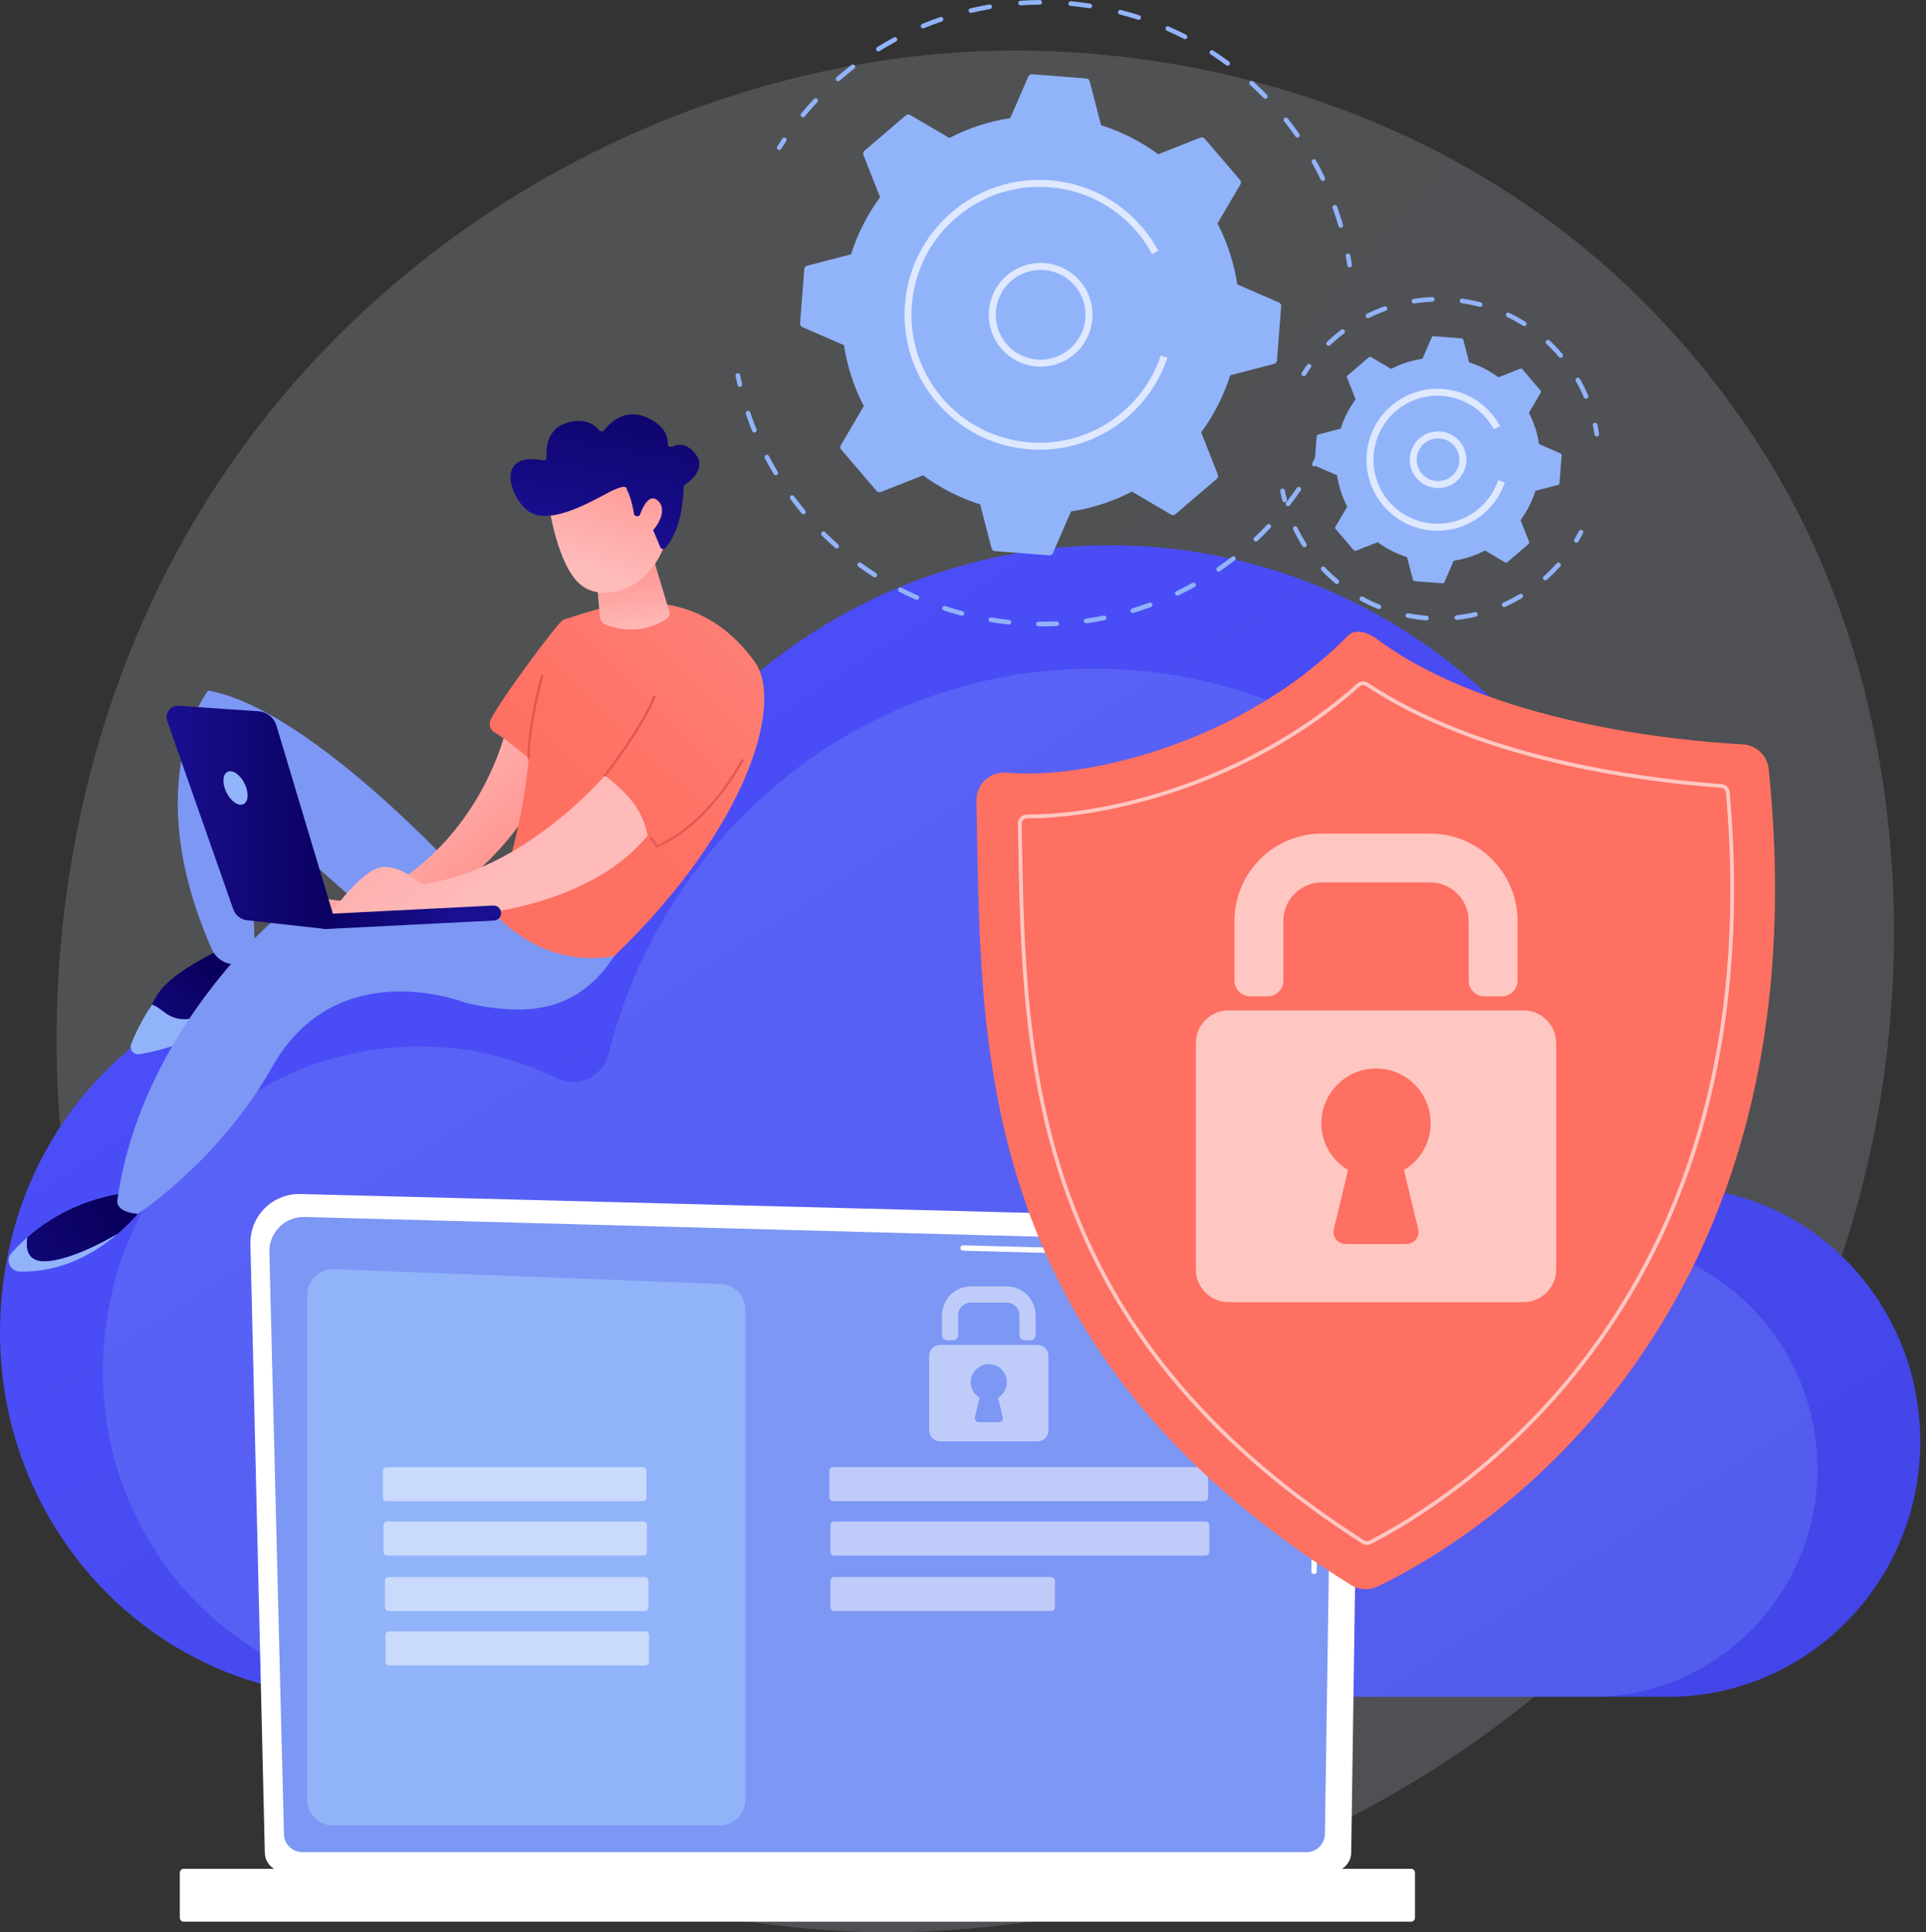 <svg width="299" height="300" viewBox="0 0 299 300" fill="none" xmlns="http://www.w3.org/2000/svg">
<rect x="0" y="0" width="299" height="300" fill="#333333" stroke="none"/>
<path opacity="0.16" d="M282.076 205.221C254.401 271.338 180.681 308.377 116.75 298.386C106.347 296.76 77.828 291.917 52.578 269.07C3.97 225.088 -6.426 137.997 32.785 76.621C61.324 31.951 112.482 6.629 161.092 7.896C171.563 8.168 211.691 9.85 246.956 39.354C252.136 43.688 263.561 53.986 273.857 70.323C298.034 108.685 300.113 162.132 282.076 205.221Z" fill="url(#paint0_linear_36_221)"/>
<path d="M1.642 192.884C6.368 172.715 21.819 156.883 41.49 152.041C55.013 148.713 67.988 150.499 78.955 155.893C82.592 157.682 86.915 155.657 87.923 151.651C97.617 113.123 131.736 84.659 172.341 84.659C220.49 84.659 259.522 124.68 259.522 174.047C259.522 175.358 259.496 177.148 259.474 178.866C259.644 182.557 261.216 184.125 263.563 184.518C282.427 186.532 297.253 202.477 298.075 222.144C299.02 244.726 281.094 263.435 259.05 263.435H55.141C20.235 263.436 -7.096 230.18 1.642 192.884Z" fill="url(#paint1_linear_36_221)"/>
<path opacity="0.21" d="M17.435 200.442C21.654 182.434 35.45 168.298 53.014 163.975C65.088 161.003 76.673 162.598 86.465 167.414C89.713 169.011 93.572 167.203 94.472 163.627C103.128 129.226 133.592 103.812 169.847 103.812C212.837 103.812 247.688 139.545 247.688 183.624C247.688 184.794 247.665 186.392 247.645 187.926C247.797 191.222 249.201 192.622 251.296 192.973C268.139 194.771 281.376 209.008 282.111 226.568C282.954 246.731 266.949 263.436 247.266 263.436H65.203C34.036 263.436 9.633 233.743 17.435 200.442Z" fill="#91B3FA"/>
<path d="M41.11 287.595C41.11 289.247 42.464 290.599 44.118 290.599H206.76C208.414 290.599 209.767 289.247 209.767 287.595L211.12 194.129C211.12 192.476 209.173 189.25 205.605 189.492L46.654 185.38C44.578 185.326 42.571 186.125 41.102 187.59C39.632 189.055 38.828 191.058 38.877 193.131L41.11 287.595Z" fill="white"/>
<path d="M44.08 284.712C44.08 286.277 45.36 287.557 46.925 287.557H202.837C204.402 287.557 205.683 286.277 205.683 284.712L206.96 199.863C206.81 194.757 202.333 192.922 199.619 193.03L47.279 188.943C45.821 188.904 44.411 189.466 43.378 190.496C42.345 191.526 41.777 192.936 41.814 194.394L44.08 284.712Z" fill="#7D97F4"/>
<path d="M203.998 244.403C203.996 244.403 203.994 244.403 203.994 244.403C203.762 244.399 203.578 244.21 203.581 243.979L203.682 237.098C203.685 236.87 203.871 236.687 204.099 236.687C204.101 236.687 204.103 236.687 204.103 236.687C204.335 236.691 204.519 236.88 204.516 237.111L204.415 243.992C204.412 244.22 204.225 244.403 203.998 244.403Z" fill="white"/>
<path d="M204.246 227.54C204.246 227.54 204.242 227.54 204.24 227.54C204.009 227.537 203.825 227.347 203.829 227.117L204.216 200.762C204.208 199.197 203.733 197.947 202.803 197.056C201.067 195.392 198.311 195.477 198.195 195.483L149.503 194.177C149.273 194.171 149.091 193.979 149.098 193.749C149.104 193.519 149.28 193.323 149.526 193.344L198.188 194.649C198.491 194.631 201.426 194.581 203.38 196.453C204.479 197.507 205.041 198.958 205.049 200.766L204.662 227.129C204.659 227.358 204.473 227.54 204.246 227.54Z" fill="white"/>
<path d="M28.522 298.358H219.058C219.392 298.358 219.664 298.086 219.664 297.752V290.752C219.664 290.419 219.392 290.146 219.058 290.146H28.522C28.189 290.146 27.916 290.419 27.916 290.752V297.752C27.916 298.086 28.189 298.358 28.522 298.358Z" fill="white"/>
<path d="M111.721 283.418H51.691C49.478 283.418 47.684 281.624 47.684 279.411V201.053C47.684 198.779 49.573 196.961 51.844 197.048L111.875 199.345C114.027 199.428 115.729 201.196 115.729 203.35V279.411C115.729 281.624 113.935 283.418 111.721 283.418Z" fill="#91B3FA"/>
<path opacity="0.51" d="M99.781 233.071H60.018C59.703 233.071 59.447 232.816 59.447 232.5V228.358C59.447 228.043 59.703 227.787 60.018 227.787H99.781C100.097 227.787 100.353 228.043 100.353 228.358V232.5C100.353 232.816 100.097 233.071 99.781 233.071Z" fill="white"/>
<path opacity="0.51" d="M99.862 241.51H60.099C59.783 241.51 59.527 241.254 59.527 240.939V236.797C59.527 236.482 59.783 236.226 60.099 236.226H99.862C100.178 236.226 100.433 236.482 100.433 236.797V240.939C100.433 241.254 100.178 241.51 99.862 241.51Z" fill="white"/>
<path opacity="0.51" d="M100.101 250.126H60.338C60.023 250.126 59.767 249.87 59.767 249.555V245.413C59.767 245.097 60.023 244.842 60.338 244.842H100.101C100.417 244.842 100.673 245.097 100.673 245.413V249.555C100.673 249.87 100.417 250.126 100.101 250.126Z" fill="white"/>
<path opacity="0.51" d="M100.182 258.565H60.419C60.103 258.565 59.847 258.309 59.847 257.994V253.852C59.847 253.536 60.103 253.28 60.419 253.28H100.182C100.498 253.28 100.753 253.536 100.753 253.852V257.994C100.753 258.309 100.498 258.565 100.182 258.565Z" fill="white"/>
<path opacity="0.51" d="M186.986 233.065H129.318C129.002 233.065 128.747 232.809 128.747 232.494V228.352C128.747 228.036 129.002 227.781 129.318 227.781H186.986C187.302 227.781 187.557 228.037 187.557 228.352V232.494C187.557 232.809 187.302 233.065 186.986 233.065Z" fill="white"/>
<path opacity="0.51" d="M187.168 241.51H129.5C129.184 241.51 128.928 241.254 128.928 240.939V236.797C128.928 236.482 129.184 236.226 129.5 236.226H187.168C187.483 236.226 187.739 236.482 187.739 236.797V240.939C187.739 241.254 187.483 241.51 187.168 241.51Z" fill="white"/>
<path opacity="0.51" d="M163.205 250.126H129.5C129.184 250.126 128.928 249.87 128.928 249.555V245.413C128.928 245.097 129.184 244.842 129.5 244.842H163.205C163.521 244.842 163.777 245.097 163.777 245.413V249.555C163.777 249.87 163.521 250.126 163.205 250.126Z" fill="white"/>
<g opacity="0.51">
<path d="M159.966 208.085H159.071C158.626 208.085 158.265 207.725 158.265 207.28V204.218C158.265 203.122 157.377 202.233 156.281 202.233H150.73C149.634 202.233 148.745 203.122 148.745 204.218V207.28C148.745 207.725 148.385 208.085 147.94 208.085H147.044C146.599 208.085 146.239 207.725 146.239 207.28V204.218C146.239 201.737 148.25 199.727 150.73 199.727H156.281C158.761 199.727 160.772 201.737 160.772 204.218V207.28C160.772 207.725 160.411 208.085 159.966 208.085Z" fill="white"/>
<path d="M161.077 208.808H145.934C145.006 208.808 144.253 209.56 144.253 210.488V222.11C144.253 223.038 145.006 223.79 145.934 223.79H161.077C162.005 223.79 162.757 223.038 162.757 222.11V210.488C162.757 209.56 162.005 208.808 161.077 208.808ZM155.672 220.04C155.766 220.432 155.469 220.808 155.067 220.808H151.944C151.541 220.808 151.245 220.432 151.339 220.04L152.067 217.007C151.207 216.493 150.645 215.532 150.702 214.444C150.777 213.036 151.918 211.883 153.326 211.795C154.958 211.694 156.312 212.987 156.312 214.597C156.312 215.621 155.763 216.517 154.943 217.007L155.672 220.04Z" fill="white"/>
</g>
<path d="M204.047 72.408C203.988 72.408 203.927 72.394 203.872 72.363C203.698 72.266 203.635 72.047 203.732 71.873C203.964 71.455 204.189 71.034 204.408 70.611C204.499 70.434 204.716 70.365 204.894 70.456C205.07 70.547 205.14 70.765 205.049 70.942C204.827 71.372 204.598 71.799 204.362 72.223C204.297 72.341 204.174 72.408 204.047 72.408Z" fill="#91B3FA"/>
<path d="M161.851 97.244C161.638 97.244 161.425 97.243 161.212 97.24C161.013 97.237 160.853 97.074 160.856 96.874C160.859 96.677 161.02 96.519 161.217 96.519H161.221C162.155 96.531 163.097 96.516 164.028 96.474C164.214 96.461 164.396 96.618 164.405 96.818C164.414 97.017 164.26 97.185 164.061 97.194C163.328 97.228 162.584 97.244 161.851 97.244ZM156.63 96.963C156.617 96.963 156.604 96.962 156.591 96.961C155.649 96.859 154.699 96.728 153.769 96.572C153.572 96.539 153.439 96.353 153.472 96.157C153.505 95.96 153.692 95.826 153.888 95.86C154.805 96.014 155.74 96.143 156.669 96.244C156.867 96.265 157.01 96.443 156.988 96.641C156.968 96.826 156.812 96.963 156.63 96.963ZM168.62 96.769C168.443 96.769 168.288 96.639 168.263 96.459C168.235 96.262 168.373 96.079 168.57 96.052C169.493 95.922 170.424 95.763 171.337 95.579C171.531 95.54 171.723 95.666 171.762 95.861C171.801 96.056 171.675 96.247 171.479 96.286C170.553 96.473 169.608 96.634 168.671 96.766C168.653 96.769 168.636 96.769 168.62 96.769ZM149.338 95.604C149.307 95.604 149.276 95.6 149.245 95.591C148.331 95.347 147.412 95.073 146.515 94.776C146.326 94.713 146.223 94.509 146.286 94.32C146.348 94.131 146.551 94.029 146.742 94.091C147.626 94.383 148.53 94.654 149.431 94.894C149.623 94.946 149.738 95.144 149.686 95.336C149.643 95.497 149.497 95.604 149.338 95.604ZM175.865 95.172C175.71 95.172 175.567 95.072 175.52 94.916C175.462 94.725 175.57 94.524 175.76 94.466C176.654 94.195 177.549 93.895 178.422 93.573C178.609 93.505 178.816 93.6 178.885 93.787C178.954 93.974 178.859 94.181 178.672 94.25C177.786 94.577 176.877 94.882 175.969 95.157C175.935 95.167 175.899 95.172 175.865 95.172ZM142.34 93.144C142.291 93.144 142.242 93.134 142.195 93.113C141.327 92.731 140.462 92.319 139.623 91.888C139.446 91.797 139.376 91.579 139.467 91.402C139.558 91.225 139.775 91.155 139.953 91.246C140.779 91.67 141.631 92.076 142.486 92.453C142.668 92.533 142.75 92.746 142.67 92.929C142.611 93.064 142.478 93.144 142.34 93.144ZM182.778 92.478C182.643 92.478 182.514 92.403 182.452 92.274C182.366 92.095 182.441 91.879 182.621 91.793C183.46 91.388 184.299 90.954 185.114 90.499C185.289 90.403 185.507 90.465 185.604 90.639C185.701 90.813 185.639 91.033 185.465 91.13C184.637 91.591 183.786 92.032 182.934 92.443C182.883 92.467 182.83 92.478 182.778 92.478ZM135.806 89.636C135.74 89.636 135.672 89.618 135.612 89.579C134.815 89.069 134.024 88.528 133.26 87.972C133.099 87.854 133.063 87.629 133.181 87.468C133.298 87.307 133.524 87.271 133.685 87.388C134.437 87.936 135.216 88.469 136.001 88.972C136.169 89.079 136.218 89.303 136.11 89.47C136.041 89.578 135.925 89.636 135.806 89.636ZM189.192 88.75C189.078 88.75 188.965 88.696 188.895 88.594C188.782 88.43 188.823 88.205 188.987 88.092C189.754 87.563 190.516 87.004 191.251 86.43C191.408 86.308 191.635 86.336 191.758 86.493C191.88 86.65 191.852 86.877 191.695 86.999C190.949 87.581 190.176 88.148 189.397 88.686C189.334 88.729 189.263 88.75 189.192 88.75ZM129.892 85.164C129.807 85.164 129.722 85.134 129.653 85.073C128.947 84.448 128.248 83.793 127.576 83.124C127.435 82.983 127.434 82.755 127.574 82.614C127.715 82.473 127.943 82.472 128.084 82.612C128.747 83.271 129.436 83.917 130.132 84.533C130.281 84.665 130.295 84.893 130.163 85.042C130.091 85.123 129.992 85.164 129.892 85.164ZM194.963 84.081C194.867 84.081 194.771 84.043 194.7 83.968C194.564 83.823 194.57 83.595 194.715 83.458C195.394 82.817 196.062 82.15 196.701 81.473C196.838 81.329 197.066 81.323 197.211 81.459C197.356 81.596 197.362 81.824 197.226 81.969C196.577 82.655 195.899 83.333 195.21 83.983C195.141 84.048 195.052 84.081 194.963 84.081ZM124.727 79.838C124.623 79.838 124.521 79.794 124.449 79.708C123.845 78.983 123.253 78.228 122.69 77.467C122.572 77.306 122.606 77.081 122.766 76.962C122.927 76.844 123.152 76.878 123.271 77.038C123.825 77.788 124.408 78.532 125.004 79.247C125.131 79.4 125.111 79.627 124.957 79.755C124.89 79.811 124.808 79.838 124.727 79.838ZM199.955 78.595C199.878 78.595 199.8 78.571 199.734 78.519C199.577 78.397 199.549 78.17 199.671 78.013C200.245 77.275 200.803 76.513 201.33 75.749C201.443 75.584 201.668 75.543 201.831 75.656C201.996 75.769 202.037 75.993 201.924 76.157C201.39 76.934 200.824 77.707 200.24 78.456C200.169 78.547 200.063 78.595 199.955 78.595ZM120.429 73.791C120.307 73.791 120.187 73.729 120.12 73.616C119.631 72.802 119.161 71.966 118.725 71.13C118.633 70.954 118.701 70.736 118.878 70.644C119.054 70.552 119.272 70.62 119.365 70.796C119.794 71.619 120.257 72.442 120.738 73.245C120.841 73.415 120.785 73.637 120.615 73.74C120.556 73.774 120.492 73.791 120.429 73.791ZM117.113 67.155C116.971 67.155 116.836 67.07 116.779 66.93C116.422 66.051 116.088 65.152 115.785 64.259C115.721 64.07 115.822 63.865 116.011 63.802C116.198 63.738 116.404 63.839 116.468 64.028C116.766 64.907 117.095 65.792 117.447 66.658C117.522 66.843 117.433 67.053 117.249 67.128C117.204 67.146 117.159 67.155 117.113 67.155Z" fill="#91B3FA"/>
<path d="M114.856 60.067C114.692 60.067 114.544 59.955 114.505 59.789C114.395 59.317 114.291 58.843 114.194 58.369C114.154 58.174 114.28 57.984 114.476 57.944C114.67 57.905 114.861 58.03 114.901 58.226C114.996 58.693 115.098 59.159 115.208 59.624C115.253 59.818 115.133 60.012 114.939 60.057C114.911 60.064 114.884 60.067 114.856 60.067Z" fill="#91B3FA"/>
<path d="M120.972 23.283C120.906 23.283 120.84 23.265 120.78 23.227C120.612 23.121 120.561 22.898 120.667 22.73C120.925 22.321 121.189 21.915 121.459 21.512C121.57 21.347 121.795 21.303 121.96 21.414C122.126 21.526 122.169 21.75 122.058 21.915C121.791 22.312 121.531 22.712 121.277 23.115C121.209 23.223 121.092 23.283 120.972 23.283Z" fill="#91B3FA"/>
<path d="M208.15 35.367C207.994 35.367 207.85 35.265 207.804 35.107C207.529 34.167 207.22 33.223 206.886 32.302C206.819 32.115 206.916 31.908 207.103 31.84C207.29 31.772 207.497 31.869 207.565 32.057C207.903 32.992 208.216 33.95 208.497 34.904C208.553 35.096 208.443 35.296 208.252 35.352C208.218 35.362 208.184 35.367 208.15 35.367ZM205.355 28.086C205.221 28.086 205.092 28.01 205.03 27.881C204.604 26.997 204.147 26.115 203.669 25.262C203.572 25.088 203.634 24.869 203.808 24.771C203.982 24.675 204.202 24.736 204.299 24.91C204.783 25.776 205.248 26.67 205.68 27.569C205.766 27.748 205.691 27.964 205.511 28.05C205.461 28.075 205.408 28.086 205.355 28.086ZM201.416 21.354C201.302 21.354 201.19 21.301 201.12 21.2C200.559 20.399 199.965 19.603 199.354 18.836C199.23 18.68 199.256 18.453 199.411 18.329C199.568 18.204 199.794 18.231 199.918 18.386C200.538 19.166 201.141 19.973 201.711 20.787C201.825 20.95 201.786 21.175 201.622 21.289C201.56 21.333 201.487 21.354 201.416 21.354ZM124.653 18.206C124.572 18.206 124.49 18.179 124.423 18.123C124.27 17.996 124.249 17.768 124.376 17.615C125.009 16.853 125.676 16.097 126.359 15.37C126.495 15.224 126.723 15.217 126.869 15.354C127.014 15.49 127.021 15.719 126.885 15.864C126.212 16.581 125.554 17.325 124.931 18.076C124.859 18.162 124.757 18.206 124.653 18.206ZM196.445 15.344C196.351 15.344 196.257 15.307 196.186 15.235C195.507 14.534 194.794 13.843 194.068 13.181C193.921 13.047 193.91 12.819 194.044 12.672C194.179 12.524 194.407 12.514 194.554 12.648C195.291 13.32 196.014 14.021 196.704 14.732C196.843 14.875 196.839 15.104 196.696 15.242C196.626 15.31 196.536 15.344 196.445 15.344ZM130.099 12.624C129.999 12.624 129.899 12.582 129.828 12.5C129.697 12.35 129.712 12.122 129.862 11.991C130.612 11.336 131.392 10.696 132.178 10.089C132.337 9.968 132.563 9.997 132.684 10.154C132.806 10.312 132.776 10.538 132.619 10.66C131.844 11.258 131.076 11.888 130.337 12.534C130.268 12.594 130.183 12.624 130.099 12.624ZM190.584 10.204C190.509 10.204 190.434 10.181 190.369 10.133C189.582 9.549 188.768 8.982 187.948 8.448C187.781 8.34 187.733 8.116 187.842 7.949C187.951 7.782 188.173 7.735 188.341 7.844C189.174 8.386 190.001 8.961 190.799 9.554C190.959 9.673 190.992 9.899 190.873 10.059C190.803 10.154 190.694 10.204 190.584 10.204ZM136.367 7.979C136.247 7.979 136.129 7.918 136.061 7.808C135.955 7.639 136.007 7.417 136.176 7.312C137.02 6.786 137.892 6.28 138.768 5.807C138.944 5.711 139.163 5.778 139.257 5.953C139.352 6.128 139.286 6.347 139.111 6.442C138.248 6.908 137.389 7.406 136.557 7.924C136.498 7.961 136.432 7.979 136.367 7.979ZM183.968 6.079C183.913 6.079 183.856 6.067 183.803 6.039C182.934 5.591 182.038 5.163 181.141 4.769C180.958 4.689 180.875 4.476 180.956 4.294C181.035 4.111 181.248 4.028 181.431 4.109C182.341 4.509 183.251 4.942 184.134 5.398C184.311 5.489 184.38 5.707 184.289 5.884C184.225 6.008 184.099 6.079 183.968 6.079ZM143.302 4.407C143.161 4.407 143.027 4.324 142.969 4.185C142.892 4.001 142.98 3.79 143.164 3.713C144.08 3.332 145.022 2.974 145.965 2.649C146.154 2.585 146.359 2.684 146.424 2.873C146.489 3.061 146.388 3.266 146.2 3.331C145.272 3.651 144.343 4.004 143.441 4.38C143.395 4.398 143.348 4.407 143.302 4.407ZM176.772 3.08C176.735 3.08 176.697 3.074 176.66 3.062C175.729 2.76 174.776 2.483 173.827 2.239C173.634 2.189 173.517 1.992 173.567 1.8C173.617 1.607 173.817 1.491 174.006 1.54C174.97 1.788 175.938 2.069 176.883 2.376C177.072 2.437 177.176 2.641 177.115 2.83C177.065 2.983 176.924 3.08 176.772 3.08ZM150.723 2.008C150.559 2.008 150.411 1.896 150.372 1.73C150.327 1.537 150.447 1.342 150.64 1.296C151.61 1.068 152.598 0.867 153.577 0.7C153.777 0.668 153.96 0.798 153.993 0.994C154.027 1.191 153.895 1.377 153.699 1.411C152.735 1.575 151.762 1.773 150.806 1.999C150.778 2.005 150.75 2.008 150.723 2.008ZM169.185 1.28C169.167 1.28 169.148 1.279 169.13 1.276C168.161 1.128 167.176 1.007 166.2 0.919C166.002 0.901 165.855 0.725 165.873 0.527C165.892 0.328 166.063 0.181 166.265 0.2C167.256 0.29 168.256 0.412 169.239 0.563C169.436 0.594 169.571 0.777 169.541 0.974C169.514 1.153 169.36 1.28 169.185 1.28ZM158.434 0.838C158.246 0.838 158.088 0.692 158.075 0.503C158.061 0.304 158.21 0.131 158.409 0.118C159.4 0.048 160.407 0.008 161.403 0H161.406C161.604 0 161.765 0.16 161.766 0.358C161.768 0.557 161.608 0.72 161.409 0.721C160.428 0.73 159.435 0.769 158.46 0.837C158.451 0.838 158.442 0.838 158.434 0.838Z" fill="#91B3FA"/>
<path d="M209.522 41.508C209.347 41.508 209.194 41.38 209.166 41.203C209.092 40.732 209.012 40.261 208.924 39.792C208.888 39.596 209.017 39.408 209.213 39.371C209.407 39.337 209.597 39.464 209.634 39.66C209.722 40.136 209.804 40.613 209.879 41.091C209.909 41.288 209.775 41.473 209.578 41.504C209.559 41.506 209.54 41.508 209.522 41.508Z" fill="#91B3FA"/>
<path d="M198.897 47.543C198.916 47.297 198.777 47.065 198.551 46.967L192.084 44.158C191.585 40.904 190.563 37.706 189.005 34.696L192.574 28.621C192.699 28.408 192.675 28.139 192.515 27.951L187.018 21.525C186.857 21.338 186.595 21.273 186.365 21.363L179.811 23.947C177.079 21.943 174.078 20.438 170.94 19.44L169.166 12.617C169.104 12.378 168.897 12.204 168.651 12.185L160.22 11.528C159.973 11.509 159.742 11.648 159.644 11.875L156.835 18.341C153.58 18.841 150.382 19.863 147.373 21.42L141.298 17.852C141.085 17.727 140.816 17.75 140.628 17.911L134.202 23.408C134.014 23.569 133.949 23.831 134.04 24.061L136.624 30.615C134.62 33.347 133.114 36.348 132.117 39.486L125.293 41.259C125.054 41.321 124.881 41.529 124.862 41.775L124.205 50.206C124.186 50.452 124.325 50.683 124.552 50.782L131.018 53.591C131.517 56.845 132.539 60.043 134.097 63.052L130.528 69.127C130.403 69.341 130.427 69.609 130.587 69.797L136.084 76.224C136.245 76.411 136.507 76.476 136.737 76.386L143.292 73.801C146.023 75.806 149.024 77.311 152.162 78.308L153.936 85.132C153.998 85.371 154.205 85.544 154.451 85.564L162.882 86.22C163.128 86.24 163.36 86.1 163.458 85.874L166.267 79.407C169.522 78.908 172.72 77.886 175.729 76.329L181.804 79.897C182.017 80.022 182.286 79.998 182.474 79.838L188.9 74.341C189.088 74.18 189.153 73.918 189.063 73.688L186.478 67.134C188.483 64.402 189.988 61.401 190.985 58.263L197.809 56.49C198.048 56.428 198.221 56.221 198.241 55.974L198.897 47.543Z" fill="#91B3FA"/>
<path opacity="0.7" d="M161.534 56.926C159.883 56.926 158.276 56.418 156.901 55.445C153.277 52.881 152.416 47.848 154.98 44.224C156.222 42.469 158.073 41.303 160.193 40.94C162.312 40.578 164.446 41.062 166.201 42.304C167.956 43.546 169.123 45.397 169.485 47.516C169.848 49.636 169.364 51.77 168.122 53.525C166.88 55.28 165.029 56.446 162.909 56.809C162.45 56.887 161.99 56.926 161.534 56.926ZM161.566 41.905C161.171 41.905 160.773 41.939 160.375 42.007C158.541 42.32 156.938 43.33 155.863 44.849C153.644 47.985 154.389 52.343 157.526 54.562C159.045 55.637 160.891 56.056 162.727 55.742C164.561 55.428 166.163 54.419 167.238 52.9C168.314 51.38 168.733 49.533 168.419 47.699C168.105 45.864 167.095 44.262 165.576 43.187C164.386 42.345 162.995 41.905 161.566 41.905Z" fill="white"/>
<path opacity="0.7" d="M161.405 69.823C160.853 69.823 160.3 69.801 159.744 69.758C154.166 69.324 149.091 66.743 145.454 62.491C142.179 58.663 140.423 53.893 140.423 48.909C140.423 48.358 140.445 47.804 140.488 47.248C140.923 41.67 143.503 36.595 147.755 32.958C152.006 29.322 157.42 27.558 162.998 27.992C168.576 28.427 173.651 31.008 177.288 35.259C178.259 36.394 179.109 37.631 179.813 38.935L178.861 39.449C178.193 38.213 177.387 37.04 176.466 35.963C173.017 31.931 168.204 29.483 162.914 29.071C157.625 28.662 152.491 30.332 148.459 33.78C144.427 37.23 141.979 42.042 141.567 47.332C141.526 47.859 141.505 48.384 141.505 48.907C141.505 53.634 143.171 58.158 146.276 61.788C149.725 65.82 154.538 68.267 159.828 68.679C165.122 69.092 170.252 67.419 174.284 63.97C177.02 61.629 179.068 58.596 180.204 55.2L181.231 55.544C180.032 59.126 177.872 62.324 174.987 64.792C171.159 68.067 166.389 69.823 161.405 69.823Z" fill="white"/>
<path d="M244.732 84.249C244.67 84.249 244.607 84.233 244.549 84.199C244.377 84.097 244.321 83.876 244.423 83.704C244.665 83.295 244.897 82.877 245.111 82.461C245.202 82.284 245.419 82.215 245.597 82.306C245.774 82.397 245.843 82.615 245.752 82.792C245.531 83.22 245.293 83.651 245.043 84.072C244.976 84.186 244.856 84.249 244.732 84.249Z" fill="#91B3FA"/>
<path d="M221.452 96.321C221.443 96.321 221.433 96.321 221.424 96.32C220.446 96.243 219.462 96.108 218.503 95.918C218.307 95.88 218.18 95.69 218.218 95.495C218.257 95.299 218.448 95.172 218.642 95.21C219.575 95.395 220.53 95.526 221.48 95.601C221.679 95.617 221.827 95.791 221.812 95.989C221.797 96.178 221.639 96.321 221.452 96.321ZM226.17 96.245C225.989 96.245 225.832 96.109 225.812 95.924C225.79 95.727 225.932 95.548 226.13 95.526C227.08 95.419 228.029 95.257 228.954 95.042C229.146 94.995 229.342 95.117 229.387 95.311C229.432 95.505 229.311 95.699 229.117 95.744C228.165 95.966 227.188 96.133 226.21 96.243C226.197 96.244 226.183 96.245 226.17 96.245ZM214.05 94.574C214.005 94.574 213.959 94.566 213.914 94.548C213.008 94.179 212.112 93.752 211.253 93.279C211.078 93.183 211.015 92.963 211.111 92.789C211.207 92.615 211.426 92.552 211.601 92.647C212.436 93.107 213.306 93.521 214.186 93.879C214.37 93.954 214.46 94.165 214.385 94.35C214.328 94.489 214.193 94.574 214.05 94.574ZM233.509 94.251C233.371 94.251 233.24 94.171 233.18 94.037C233.098 93.855 233.18 93.642 233.362 93.561C234.232 93.172 235.087 92.728 235.904 92.24C236.075 92.137 236.296 92.193 236.399 92.364C236.501 92.535 236.446 92.757 236.274 92.859C235.433 93.362 234.552 93.819 233.656 94.219C233.608 94.241 233.558 94.251 233.509 94.251ZM207.533 90.66C207.452 90.66 207.37 90.633 207.303 90.576C206.553 89.95 205.829 89.271 205.153 88.558C205.016 88.413 205.022 88.185 205.167 88.048C205.312 87.911 205.54 87.917 205.677 88.061C206.334 88.755 207.036 89.414 207.765 90.022C207.918 90.15 207.938 90.378 207.81 90.531C207.739 90.616 207.637 90.66 207.533 90.66ZM239.893 90.116C239.794 90.116 239.695 90.075 239.623 89.996C239.491 89.847 239.504 89.619 239.652 89.486L239.864 89.295C240.499 88.716 241.109 88.099 241.678 87.46C241.81 87.31 242.038 87.296 242.187 87.43C242.336 87.562 242.349 87.79 242.217 87.939C241.632 88.597 241.004 89.233 240.351 89.829L240.133 90.025C240.064 90.086 239.978 90.116 239.893 90.116ZM202.505 84.956C202.386 84.956 202.269 84.897 202.201 84.79C201.672 83.965 201.187 83.099 200.758 82.216C200.671 82.037 200.746 81.822 200.925 81.735C201.105 81.648 201.32 81.723 201.407 81.901C201.823 82.758 202.295 83.599 202.808 84.401C202.915 84.568 202.867 84.791 202.699 84.899C202.638 84.938 202.571 84.956 202.505 84.956Z" fill="#91B3FA"/>
<path d="M199.436 77.981C199.277 77.981 199.131 77.875 199.088 77.713C198.964 77.244 198.852 76.765 198.755 76.289C198.715 76.094 198.841 75.903 199.036 75.864C199.232 75.824 199.422 75.95 199.462 76.145C199.556 76.607 199.665 77.073 199.786 77.528C199.837 77.721 199.722 77.918 199.529 77.969C199.498 77.978 199.467 77.981 199.436 77.981Z" fill="#91B3FA"/>
<path d="M202.408 58.406C202.342 58.406 202.275 58.388 202.216 58.35C202.047 58.244 201.996 58.022 202.103 57.853C202.362 57.441 202.636 57.033 202.919 56.638C203.035 56.476 203.26 56.439 203.422 56.554C203.584 56.67 203.621 56.895 203.505 57.057C203.231 57.441 202.965 57.838 202.713 58.238C202.645 58.346 202.527 58.406 202.408 58.406Z" fill="#91B3FA"/>
<path d="M246.224 61.914C246.084 61.914 245.951 61.832 245.892 61.694C245.527 60.833 245.106 59.983 244.642 59.169C244.543 58.996 244.604 58.776 244.777 58.677C244.95 58.578 245.17 58.639 245.269 58.812C245.746 59.65 246.18 60.525 246.557 61.412C246.635 61.596 246.549 61.808 246.365 61.885C246.319 61.905 246.272 61.914 246.224 61.914ZM242.289 55.55C242.187 55.55 242.085 55.507 242.014 55.423C241.83 55.207 241.642 54.993 241.448 54.782C241.008 54.3 240.544 53.829 240.068 53.384C239.922 53.248 239.915 53.019 240.051 52.874C240.187 52.728 240.415 52.721 240.561 52.857C241.05 53.315 241.528 53.799 241.981 54.296C242.18 54.513 242.374 54.733 242.563 54.956C242.692 55.108 242.674 55.335 242.522 55.464C242.455 55.522 242.371 55.55 242.289 55.55ZM206.254 53.7C206.159 53.7 206.064 53.663 205.993 53.589C205.856 53.444 205.861 53.216 206.005 53.078C206.151 52.939 206.299 52.801 206.448 52.665C207.012 52.15 207.605 51.656 208.212 51.196C208.37 51.075 208.596 51.105 208.717 51.265C208.838 51.423 208.807 51.649 208.648 51.77C208.059 52.218 207.482 52.698 206.935 53.197C206.789 53.33 206.645 53.465 206.503 53.6C206.433 53.667 206.344 53.7 206.254 53.7ZM236.641 50.641C236.575 50.641 236.509 50.623 236.449 50.586C235.657 50.085 234.828 49.626 233.985 49.221C233.805 49.135 233.73 48.919 233.816 48.74C233.902 48.56 234.116 48.483 234.297 48.571C235.165 48.988 236.019 49.461 236.834 49.975C237.003 50.082 237.053 50.305 236.947 50.473C236.878 50.582 236.761 50.641 236.641 50.641ZM212.375 49.395C212.242 49.395 212.114 49.322 212.051 49.195C211.962 49.017 212.035 48.8 212.214 48.712C213.076 48.283 213.974 47.9 214.883 47.573C215.072 47.506 215.277 47.603 215.345 47.79C215.412 47.978 215.315 48.184 215.128 48.252C214.244 48.57 213.372 48.942 212.535 49.358C212.483 49.383 212.429 49.395 212.375 49.395ZM229.787 47.649C229.756 47.649 229.725 47.645 229.694 47.637C228.789 47.397 227.86 47.207 226.933 47.072C226.736 47.043 226.599 46.86 226.628 46.663C226.657 46.466 226.838 46.324 227.037 46.358C227.991 46.497 228.947 46.692 229.879 46.94C230.072 46.991 230.186 47.188 230.135 47.381C230.092 47.542 229.946 47.649 229.787 47.649ZM219.502 47.121C219.328 47.121 219.174 46.995 219.146 46.817C219.115 46.62 219.249 46.436 219.446 46.405C220.396 46.254 221.368 46.157 222.333 46.117C222.533 46.112 222.701 46.263 222.709 46.462C222.717 46.661 222.562 46.829 222.363 46.837C221.425 46.877 220.482 46.971 219.559 47.117C219.54 47.12 219.521 47.121 219.502 47.121Z" fill="#91B3FA"/>
<path d="M247.894 67.767C247.719 67.767 247.566 67.64 247.538 67.462C247.465 66.996 247.378 66.526 247.279 66.065C247.237 65.871 247.36 65.679 247.555 65.637C247.753 65.595 247.942 65.719 247.984 65.913C248.086 66.388 248.176 66.872 248.251 67.351C248.282 67.548 248.147 67.733 247.95 67.763C247.931 67.766 247.912 67.767 247.894 67.767Z" fill="#91B3FA"/>
<path d="M242.437 70.692C242.446 70.566 242.375 70.447 242.259 70.396L238.937 68.954C238.68 67.282 238.155 65.639 237.355 64.093L239.188 60.973C239.253 60.863 239.24 60.725 239.158 60.629L236.334 57.328C236.252 57.231 236.117 57.198 235.999 57.244L232.632 58.572C231.229 57.542 229.687 56.769 228.076 56.257L227.164 52.752C227.132 52.629 227.026 52.54 226.9 52.53L222.569 52.192C222.442 52.182 222.323 52.254 222.273 52.37L220.83 55.692C219.158 55.949 217.515 56.474 215.97 57.274L212.849 55.441C212.74 55.376 212.601 55.389 212.505 55.471L209.204 58.295C209.108 58.377 209.074 58.512 209.121 58.63L210.448 61.997C209.419 63.4 208.645 64.942 208.133 66.553L204.628 67.465C204.505 67.496 204.416 67.603 204.406 67.729L204.069 72.06C204.059 72.187 204.13 72.306 204.247 72.356L207.568 73.799C207.825 75.471 208.35 77.114 209.15 78.659L207.317 81.78C207.253 81.889 207.265 82.028 207.347 82.124L210.171 85.425C210.254 85.522 210.388 85.555 210.506 85.508L213.873 84.181C215.276 85.211 216.818 85.984 218.43 86.496L219.341 90.001C219.373 90.124 219.479 90.213 219.606 90.223L223.937 90.56C224.063 90.57 224.182 90.499 224.233 90.382L225.676 87.061C227.347 86.804 228.99 86.279 230.536 85.479L233.656 87.312C233.766 87.376 233.904 87.364 234 87.282L237.301 84.458C237.398 84.375 237.431 84.241 237.385 84.123L236.057 80.756C237.087 79.353 237.86 77.811 238.372 76.199L241.877 75.288C242 75.256 242.089 75.15 242.099 75.023L242.437 70.692Z" fill="#91B3FA"/>
<path opacity="0.7" d="M223.243 75.776C222.341 75.776 221.463 75.498 220.712 74.966C218.733 73.566 218.262 70.815 219.663 68.835C220.341 67.876 221.353 67.239 222.511 67.041C223.669 66.843 224.835 67.108 225.793 67.786C226.753 68.465 227.39 69.476 227.588 70.634C227.786 71.792 227.522 72.958 226.843 73.917C226.164 74.876 225.153 75.513 223.995 75.711C223.744 75.754 223.493 75.776 223.243 75.776ZM223.257 68.061C222.217 68.061 221.192 68.548 220.546 69.46C219.49 70.953 219.845 73.027 221.337 74.083C222.06 74.595 222.941 74.794 223.812 74.645C224.685 74.496 225.448 74.015 225.959 73.292C226.471 72.569 226.671 71.69 226.521 70.817C226.372 69.944 225.891 69.181 225.169 68.669C224.588 68.258 223.919 68.061 223.257 68.061Z" fill="white"/>
<path opacity="0.7" d="M223.178 82.4C222.888 82.4 222.596 82.389 222.304 82.366C219.368 82.138 216.698 80.779 214.784 78.542C213.01 76.469 212.142 73.92 212.142 71.384C212.142 68.272 213.45 65.177 215.995 63C220.613 59.049 227.585 59.592 231.536 64.212C231.567 64.247 231.598 64.284 231.628 64.32C232.057 64.835 232.438 65.386 232.765 65.964C232.766 65.967 232.767 65.969 232.768 65.971C232.773 65.98 232.778 65.988 232.783 65.997C232.791 66.012 232.8 66.027 232.808 66.042C232.813 66.05 232.817 66.059 232.822 66.067C232.836 66.093 232.85 66.119 232.865 66.145L231.913 66.66C231.579 66.041 231.175 65.454 230.714 64.915C228.191 61.965 224.302 60.86 220.769 61.729C219.312 62.087 217.914 62.782 216.698 63.823C214.403 65.786 213.224 68.577 213.224 71.383C213.224 73.671 214.006 75.969 215.606 77.839C219.169 82.003 225.457 82.494 229.622 78.931C230.991 77.76 232.016 76.242 232.585 74.542L233.611 74.886C232.98 76.772 231.844 78.454 230.325 79.753C228.311 81.476 225.801 82.4 223.178 82.4Z" fill="white"/>
<path d="M152.938 121.099C153.828 120.267 155.03 119.853 156.244 119.962C169.227 121.129 193.45 114.876 209.281 98.677C210.38 97.553 212.384 98.189 213.644 99.13C231.25 112.289 260.435 115.014 270.566 115.571C272.662 115.686 274.362 117.312 274.578 119.4C283.792 208.387 225.853 240.632 213.837 246.324C212.523 246.946 210.977 246.856 209.743 246.088C149.853 208.783 152.415 160.27 151.586 124.324C151.558 123.105 152.049 121.933 152.938 121.099Z" fill="url(#paint2_linear_36_221)"/>
<path opacity="0.61" d="M212.216 239.861C211.948 239.861 211.681 239.786 211.448 239.637C188.488 224.959 173.523 207.412 165.699 185.993C158.711 166.863 158.369 147.384 158.067 130.197L158.026 127.906C158.019 127.523 158.162 127.163 158.43 126.89C158.7 126.615 159.062 126.464 159.449 126.464H159.45C173.669 126.464 195.011 120.185 210.665 106.159C211.145 105.728 211.857 105.676 212.396 106.034C229.595 117.446 254.129 120.769 267.223 121.734C267.919 121.786 268.469 122.329 268.531 123.026C271.574 157.747 264.352 187.108 247.066 210.293C234.155 227.608 218.845 236.63 212.862 239.705C212.66 239.809 212.438 239.861 212.216 239.861ZM212.596 239.187C218.543 236.13 233.76 227.162 246.598 209.944C263.797 186.878 270.98 157.651 267.95 123.077C267.914 122.666 267.59 122.346 267.18 122.315C254.03 121.346 229.384 118.005 212.074 106.52C211.756 106.309 211.337 106.339 211.054 106.593C195.286 120.722 173.78 127.047 159.462 127.047H159.461C159.22 127.047 159.005 127.136 158.846 127.299C158.689 127.458 158.605 127.67 158.609 127.895L158.65 130.186C158.951 147.327 159.292 166.755 166.247 185.793C174.025 207.088 188.913 224.54 211.762 239.146C212.012 239.306 212.332 239.322 212.596 239.187Z" fill="white"/>
<path opacity="0.61" d="M233.151 154.691H230.443C229.098 154.691 228.008 153.601 228.008 152.256V142.999C228.008 139.685 225.321 136.999 222.008 136.999H205.226C201.913 136.999 199.227 139.685 199.227 142.999V152.256C199.227 153.601 198.137 154.691 196.792 154.691H194.083C192.739 154.691 191.648 153.601 191.648 152.256V142.999C191.648 135.5 197.728 129.421 205.226 129.421H222.008C229.507 129.421 235.586 135.5 235.586 142.999V152.256C235.586 153.601 234.496 154.691 233.151 154.691Z" fill="white"/>
<path opacity="0.61" d="M236.508 156.876H190.727C187.921 156.876 185.647 159.15 185.647 161.955V197.09C185.647 199.896 187.921 202.17 190.727 202.17H236.508C239.313 202.17 241.587 199.896 241.587 197.09V161.955C241.587 159.15 239.313 156.876 236.508 156.876ZM220.167 190.834C220.452 192.017 219.555 193.156 218.337 193.156H208.897C207.68 193.156 206.783 192.017 207.067 190.834L209.27 181.664C206.669 180.11 204.97 177.204 205.143 173.916C205.368 169.658 208.819 166.171 213.075 165.907C218.008 165.601 222.103 169.51 222.103 174.376C222.103 177.474 220.443 180.182 217.965 181.664L220.167 190.834Z" fill="white"/>
<path d="M38.13 145.39C38.13 145.39 41.838 145.586 42.293 153.214C42.293 153.214 33.695 160.922 22.081 162.757C21.209 162.894 23.299 156.805 23.614 155.98C25.109 152.055 29.819 149.527 38.13 145.39Z" fill="url(#paint3_linear_36_221)"/>
<path d="M79.889 136.42H72.064C72.064 136.42 48.048 109.897 32.297 107.221C32.297 107.221 21.333 121.217 32.881 147.368C33.81 149.472 36.408 150.406 38.346 149.169C38.926 148.798 39.342 148.302 39.595 147.68L38.666 125.351C38.666 125.351 59.152 143.268 62.713 146.726C66.273 150.183 84.373 148.076 79.889 136.42Z" fill="#7D97F4"/>
<path d="M4.242 192.107C7.52 189.234 12.745 186.01 20.287 185.085L22.838 186.646C22.838 186.646 21.211 189.045 18.24 191.579C15.509 193.165 11.292 195.313 7.796 195.779C4.397 196.231 3.896 194.178 4.242 192.107Z" fill="url(#paint4_linear_36_221)"/>
<path d="M23.614 155.98C25.634 156.634 26.522 159.496 31.648 157.603C36.607 155.772 40.294 153.411 42.19 152.049C42.233 152.418 42.268 152.803 42.293 153.215C42.293 153.215 33.227 161.837 21.613 163.672C20.741 163.81 20.05 162.939 20.364 162.114C20.928 160.634 21.945 158.39 23.614 155.98Z" fill="#91B3FA"/>
<path d="M1.772 194.561C2.418 193.826 3.243 192.982 4.242 192.107C3.896 194.178 4.398 196.231 7.796 195.779C11.292 195.313 15.509 193.165 18.24 191.579C14.817 194.498 9.61 197.596 3.037 197.414C1.577 197.374 0.807 195.657 1.772 194.561Z" fill="#91B3FA"/>
<path d="M79.602 142.082L42.961 142.478C42.961 142.478 22.035 159.791 18.24 186.19C18.24 186.19 17.61 188.132 21.392 188.464C21.392 188.464 34.044 180.201 42.293 165.592C52.407 147.68 72.446 155.743 72.446 155.743C82.073 157.868 89.735 157.077 95.343 148.448L79.602 142.082Z" fill="#7D97F4"/>
<path d="M78.737 112.565C78.737 112.565 74.793 132.333 55.465 140.154L48.59 139.344L46.968 141.93L63.095 142.444C63.095 142.444 76.879 136.984 84.183 122.107C84.424 121.616 88.446 113.311 78.737 112.565Z" fill="url(#paint5_linear_36_221)"/>
<path d="M76.624 141.759C76.624 141.759 81.109 129.565 82.073 117.718C82.073 117.718 78.792 114.897 76.74 113.681C76.076 113.287 75.825 112.453 76.161 111.758C77.669 108.634 86.789 96.367 87.472 96.197C91.185 95.27 106.413 88.03 117.138 102.7C121.741 108.996 116.225 128.377 95.343 148.448C88.623 149.542 82.341 147.606 76.624 141.759Z" fill="url(#paint6_linear_36_221)"/>
<path d="M93.908 120.389C93.908 120.389 81.445 135.146 65.512 137.303C65.512 137.303 61.394 133.549 58.332 134.889C55.27 136.229 51.072 142.146 51.072 142.146H71.53C71.53 142.146 90.874 141.464 100.541 129.734C99.763 125.629 97.433 123.177 93.908 120.389Z" fill="url(#paint7_linear_36_221)"/>
<path d="M101.178 85.847L103.905 94.941C104.03 95.358 103.875 95.809 103.517 96.055C102.204 96.954 98.772 98.742 94.066 97.005C93.527 96.806 93.158 96.303 93.112 95.731L92.465 87.808L101.178 85.847Z" fill="url(#paint8_linear_36_221)"/>
<path d="M85.211 78.481C85.211 78.481 86.552 87.909 90.173 90.808C93.795 93.707 100.851 91.524 103.234 84.417L98.485 72.265L85.211 78.481Z" fill="url(#paint9_linear_36_221)"/>
<path d="M99.02 80.129C98.745 80.218 98.456 80.041 98.413 79.755C98.282 78.885 97.956 77.162 97.296 75.989C97.296 75.989 97.641 74.752 94.17 76.621C90.698 78.489 85.484 81.234 82.414 79.6C79.421 78.006 76.389 69.986 84.299 71.472C84.6 71.529 84.877 71.289 84.855 70.983C84.757 69.665 84.888 66.633 87.959 65.66C90.833 64.749 92.406 66.046 93.054 66.829C93.245 67.059 93.599 67.055 93.781 66.817C94.641 65.694 96.979 63.302 100.421 64.818C103.255 66.067 103.696 67.813 103.65 68.901C103.634 69.254 103.992 69.493 104.313 69.345C105.181 68.945 106.577 68.738 107.915 70.414C109.764 72.731 107.121 74.74 106.329 75.267C106.199 75.353 106.118 75.496 106.117 75.652C106.109 76.857 105.922 82.113 103.287 85.078C103.059 85.335 102.638 85.259 102.505 84.943L100.477 80.11C100.382 79.885 100.132 79.77 99.9 79.845L99.02 80.129Z" fill="url(#paint10_linear_36_221)"/>
<path d="M98.977 81.11C98.977 81.11 100.216 76.065 102.097 77.703C103.979 79.341 101.607 82.946 99.451 83.633L98.977 81.11Z" fill="url(#paint11_linear_36_221)"/>
<path d="M52.102 143.291L42.916 112.657C42.541 111.407 41.431 110.52 40.129 110.432L27.727 109.583C26.466 109.497 25.529 110.728 25.947 111.92L36.216 141.175C36.547 142.118 37.393 142.784 38.387 142.884L50.6 144.241L52.102 143.291Z" fill="url(#paint12_linear_36_221)"/>
<path d="M35.16 123.039C35.846 124.424 37.03 125.235 37.806 124.851C38.581 124.467 38.653 123.033 37.967 121.649C37.282 120.264 36.097 119.453 35.322 119.838C34.547 120.222 34.474 121.655 35.16 123.039Z" fill="#91B3FA"/>
<path d="M50.6 144.24C50.62 144.24 50.64 144.24 50.66 144.239L76.682 142.924C77.326 142.891 77.821 142.343 77.788 141.7C77.756 141.057 77.206 140.551 76.564 140.594L50.542 141.909C49.898 141.942 49.403 142.49 49.436 143.133C49.467 143.756 49.983 144.24 50.6 144.24Z" fill="url(#paint13_linear_36_221)"/>
<path d="M82.073 117.898C81.974 117.898 81.893 117.818 81.893 117.718C81.875 112.225 83.988 104.955 84.01 104.882C84.038 104.787 84.138 104.732 84.234 104.76C84.329 104.787 84.384 104.888 84.356 104.983C84.335 105.055 82.235 112.277 82.253 117.717C82.254 117.817 82.173 117.898 82.073 117.898H82.073Z" fill="url(#paint14_linear_36_221)"/>
<path d="M93.908 120.57C93.869 120.57 93.829 120.557 93.796 120.531C93.718 120.469 93.705 120.356 93.766 120.278C93.823 120.206 99.479 113.015 101.415 108.109C101.452 108.017 101.556 107.969 101.649 108.008C101.742 108.044 101.788 108.149 101.751 108.242C99.796 113.197 94.107 120.429 94.049 120.501C94.014 120.546 93.961 120.57 93.908 120.57Z" fill="url(#paint15_linear_36_221)"/>
<path d="M101.926 131.626L100.897 130.171C100.839 130.089 100.859 129.977 100.94 129.919C101.021 129.861 101.134 129.881 101.191 129.962L102.052 131.179C110.078 127.66 115.047 118.059 115.096 117.961C115.141 117.873 115.25 117.837 115.339 117.883C115.428 117.928 115.463 118.037 115.418 118.126C115.367 118.224 110.286 128.046 102.06 131.569L101.926 131.626Z" fill="url(#paint16_linear_36_221)"/>
<defs>
<linearGradient id="paint0_linear_36_221" x1="319.504" y1="302.723" x2="104.021" y2="114.175" gradientUnits="userSpaceOnUse">
<stop stop-color="#DAE3FE"/>
<stop offset="1" stop-color="#E9EFFD"/>
</linearGradient>
<linearGradient id="paint1_linear_36_221" x1="23.986" y1="21.399" x2="254.693" y2="379.393" gradientUnits="userSpaceOnUse">
<stop stop-color="#4F52FF"/>
<stop offset="1" stop-color="#4042E2"/>
</linearGradient>
<linearGradient id="paint2_linear_36_221" x1="343.386" y1="30.764" x2="293.611" y2="79.457" gradientUnits="userSpaceOnUse">
<stop stop-color="#FF928E"/>
<stop offset="1" stop-color="#FE7062"/>
</linearGradient>
<linearGradient id="paint3_linear_36_221" x1="34.383" y1="152.641" x2="20.941" y2="166.68" gradientUnits="userSpaceOnUse">
<stop stop-color="#09005D"/>
<stop offset="1" stop-color="#1A0F91"/>
</linearGradient>
<linearGradient id="paint4_linear_36_221" x1="16.552" y1="187.88" x2="-8.874" y2="206.541" gradientUnits="userSpaceOnUse">
<stop stop-color="#09005D"/>
<stop offset="1" stop-color="#1A0F91"/>
</linearGradient>
<linearGradient id="paint5_linear_36_221" x1="57.63" y1="118.911" x2="74.892" y2="139.439" gradientUnits="userSpaceOnUse">
<stop stop-color="#FEBBBA"/>
<stop offset="1" stop-color="#FF928E"/>
</linearGradient>
<linearGradient id="paint6_linear_36_221" x1="143.22" y1="68.387" x2="91.278" y2="122.493" gradientUnits="userSpaceOnUse">
<stop stop-color="#FF928E"/>
<stop offset="1" stop-color="#FE7062"/>
</linearGradient>
<linearGradient id="paint7_linear_36_221" x1="77.758" y1="137.589" x2="43.255" y2="90.386" gradientUnits="userSpaceOnUse">
<stop stop-color="#FEBBBA"/>
<stop offset="1" stop-color="#FF928E"/>
</linearGradient>
<linearGradient id="paint8_linear_36_221" x1="98.865" y1="98.472" x2="97.594" y2="87.034" gradientUnits="userSpaceOnUse">
<stop stop-color="#FEBBBA"/>
<stop offset="1" stop-color="#FF928E"/>
</linearGradient>
<linearGradient id="paint9_linear_36_221" x1="92.086" y1="88.495" x2="97.688" y2="70.019" gradientUnits="userSpaceOnUse">
<stop stop-color="#FEBBBA"/>
<stop offset="1" stop-color="#FF928E"/>
</linearGradient>
<linearGradient id="paint10_linear_36_221" x1="97.141" y1="54.57" x2="91.933" y2="84.276" gradientUnits="userSpaceOnUse">
<stop stop-color="#09005D"/>
<stop offset="1" stop-color="#1A0F91"/>
</linearGradient>
<linearGradient id="paint11_linear_36_221" x1="97.888" y1="90.254" x2="103.49" y2="71.778" gradientUnits="userSpaceOnUse">
<stop stop-color="#FEBBBA"/>
<stop offset="1" stop-color="#FF928E"/>
</linearGradient>
<linearGradient id="paint12_linear_36_221" x1="52.102" y1="126.91" x2="25.846" y2="126.91" gradientUnits="userSpaceOnUse">
<stop stop-color="#09005D"/>
<stop offset="1" stop-color="#1A0F91"/>
</linearGradient>
<linearGradient id="paint13_linear_36_221" x1="48.915" y1="138.386" x2="69.909" y2="144.14" gradientUnits="userSpaceOnUse">
<stop stop-color="#09005D"/>
<stop offset="1" stop-color="#1A0F91"/>
</linearGradient>
<linearGradient id="paint14_linear_36_221" x1="87.777" y1="39.303" x2="79.662" y2="164.282" gradientUnits="userSpaceOnUse">
<stop stop-color="#E1473D"/>
<stop offset="1" stop-color="#E9605A"/>
</linearGradient>
<linearGradient id="paint15_linear_36_221" x1="102.552" y1="40.263" x2="94.437" y2="165.242" gradientUnits="userSpaceOnUse">
<stop stop-color="#E1473D"/>
<stop offset="1" stop-color="#E9605A"/>
</linearGradient>
<linearGradient id="paint16_linear_36_221" x1="113.545" y1="40.977" x2="105.43" y2="165.955" gradientUnits="userSpaceOnUse">
<stop stop-color="#E1473D"/>
<stop offset="1" stop-color="#E9605A"/>
</linearGradient>
</defs>
</svg>
